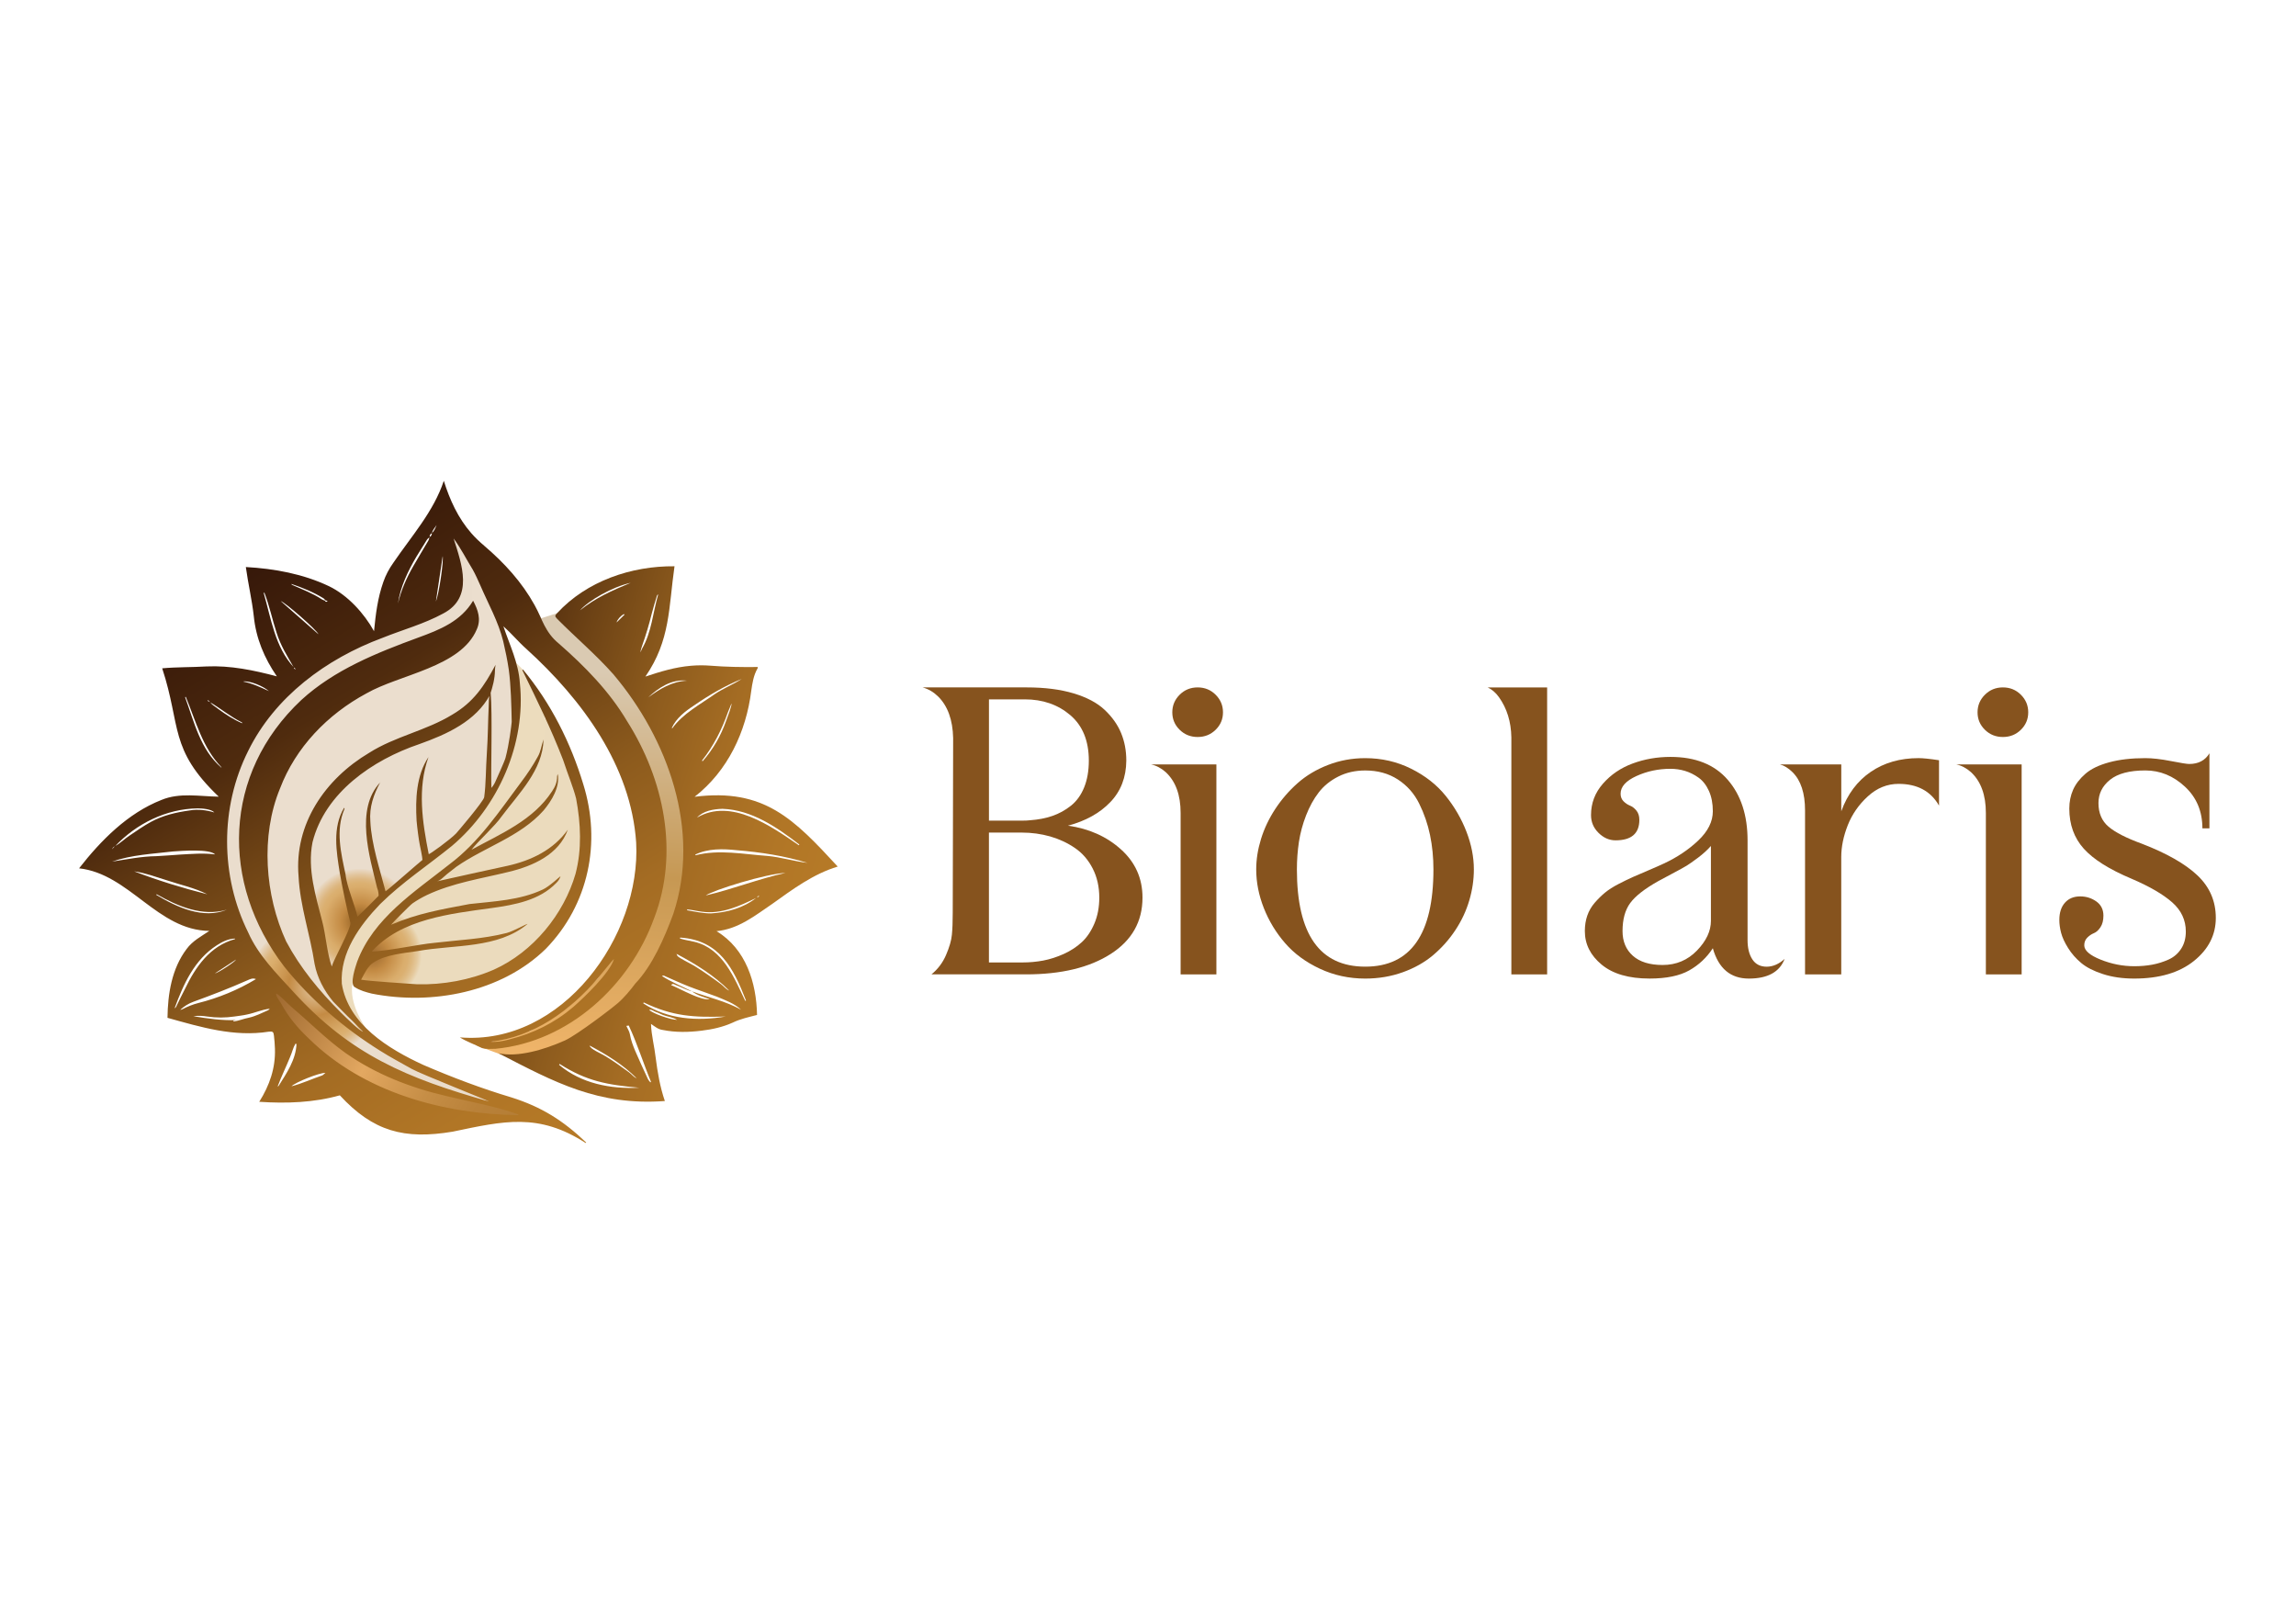 <?xml version="1.0" encoding="UTF-8"?>
<!DOCTYPE svg PUBLIC "-//W3C//DTD SVG 1.1//EN" "http://www.w3.org/Graphics/SVG/1.1/DTD/svg11.dtd">
<!-- Creator: CorelDRAW -->
<svg xmlns="http://www.w3.org/2000/svg" xml:space="preserve" width="297mm" height="210mm" version="1.1" style="shape-rendering:geometricPrecision; text-rendering:geometricPrecision; image-rendering:optimizeQuality; fill-rule:evenodd; clip-rule:evenodd"
viewBox="0 0 29700 21000"
 xmlns:xlink="http://www.w3.org/1999/xlink"
 xmlns:xodm="http://www.corel.com/coreldraw/odm/2003">
 <defs>
  <style type="text/css">
   <![CDATA[
    .fil4 {fill:#ECDCBD;fill-rule:nonzero}
    .fil1 {fill:#EBDECE;fill-rule:nonzero}
    .fil10 {fill:#86531E;fill-rule:nonzero}
    .fil6 {fill:url(#id0);fill-rule:nonzero}
    .fil7 {fill:url(#id1);fill-rule:nonzero}
    .fil5 {fill:url(#id2);fill-rule:nonzero}
    .fil8 {fill:url(#id3);fill-rule:nonzero}
    .fil9 {fill:url(#id4);fill-rule:nonzero}
    .fil2 {fill:url(#id5);fill-rule:nonzero}
    .fil0 {fill:url(#id6);fill-rule:nonzero}
    .fil3 {fill:url(#id7);fill-rule:nonzero}
   ]]>
  </style>
  <linearGradient id="id0" gradientUnits="userSpaceOnUse" x1="7381.68" y1="13614.86" x2="7641.23" y2="8683.72">
   <stop offset="0" style="stop-opacity:1; stop-color:#EFB469"/>
   <stop offset="0.471" style="stop-opacity:1; stop-color:#C69853"/>
   <stop offset="1" style="stop-opacity:1; stop-color:#DACAB2"/>
  </linearGradient>
  <linearGradient id="id1" gradientUnits="userSpaceOnUse" x1="2673.84" y1="7515.78" x2="7245.19" y2="15042.3">
   <stop offset="0" style="stop-opacity:1; stop-color:#351709"/>
   <stop offset="0.251" style="stop-opacity:1; stop-color:#4F2B0E"/>
   <stop offset="0.388" style="stop-opacity:1; stop-color:#6E4315"/>
   <stop offset="0.549" style="stop-opacity:1; stop-color:#8D5B1D"/>
   <stop offset="0.71" style="stop-opacity:1; stop-color:#A46C23"/>
   <stop offset="0.871" style="stop-opacity:1; stop-color:#B17626"/>
   <stop offset="1" style="stop-opacity:1; stop-color:#B67A27"/>
  </linearGradient>
  <linearGradient id="id2" gradientUnits="userSpaceOnUse" x1="3099.37" y1="12706.48" x2="6603.07" y2="14782.75">
   <stop offset="0" style="stop-opacity:1; stop-color:#88541F"/>
   <stop offset="0.478" style="stop-opacity:1; stop-color:#E3A861"/>
   <stop offset="0.522" style="stop-opacity:1; stop-color:#DDA25B"/>
   <stop offset="0.69" style="stop-opacity:1; stop-color:#C68E46"/>
   <stop offset="0.851" style="stop-opacity:1; stop-color:#B98139"/>
   <stop offset="1" style="stop-opacity:1; stop-color:#B47D35"/>
  </linearGradient>
  <linearGradient id="id3" gradientUnits="userSpaceOnUse" xlink:href="#id1" x1="4526.81" y1="9578.02" x2="10755.66" y2="11507.84">
  </linearGradient>
  <linearGradient id="id4" gradientUnits="userSpaceOnUse" xlink:href="#id1" x1="3462.55" y1="7161.67" x2="7886.91" y2="14515.49">
  </linearGradient>
  <radialGradient id="id5" gradientUnits="userSpaceOnUse" gradientTransform="matrix(1.567 -0 -0 1.539 -2640 -6422)" cx="4653.44" cy="11915.8" r="444.72" fx="4653.44" fy="11915.8">
   <stop offset="0" style="stop-opacity:1; stop-color:#8D5B1D"/>
   <stop offset="0.341" style="stop-opacity:1; stop-color:#C48B44"/>
   <stop offset="0.659" style="stop-opacity:1; stop-color:#DAAD6C"/>
   <stop offset="0.722" style="stop-opacity:1; stop-color:#DBB071"/>
   <stop offset="0.8" style="stop-opacity:1; stop-color:#DDB781"/>
   <stop offset="0.878" style="stop-opacity:1; stop-color:#E2C49B"/>
   <stop offset="0.969" style="stop-opacity:1; stop-color:#E8D6BF"/>
   <stop offset="1" style="stop-opacity:1; stop-color:#EADDCD"/>
  </radialGradient>
  <radialGradient id="id6" gradientUnits="userSpaceOnUse" gradientTransform="matrix(1.163 -0 -0 1.142 -664 -1811)" cx="4081.22" cy="12780.44" r="764.65" fx="4081.22" fy="12780.44">
   <stop offset="0" style="stop-opacity:1; stop-color:#E2C59D"/>
   <stop offset="0.4" style="stop-opacity:1; stop-color:#C48B44"/>
   <stop offset="0.729" style="stop-opacity:1; stop-color:#DAAD6C"/>
   <stop offset="0.78" style="stop-opacity:1; stop-color:#DBB071"/>
   <stop offset="0.839" style="stop-opacity:1; stop-color:#DDB781"/>
   <stop offset="0.902" style="stop-opacity:1; stop-color:#E2C49B"/>
   <stop offset="0.98" style="stop-opacity:1; stop-color:#E8D6BF"/>
   <stop offset="1" style="stop-opacity:1; stop-color:#EADDCD"/>
  </radialGradient>
  <radialGradient id="id7" gradientUnits="userSpaceOnUse" gradientTransform="matrix(1.772 -0 -0 1.74 -3718 -9141)" cx="4813.53" cy="12347.61" r="363.89" fx="4813.53" fy="12347.61">
   <stop offset="0" style="stop-opacity:1; stop-color:#9A662C"/>
   <stop offset="0.341" style="stop-opacity:1; stop-color:#C48B44"/>
   <stop offset="0.659" style="stop-opacity:1; stop-color:#DAAD6C"/>
   <stop offset="0.729" style="stop-opacity:1; stop-color:#DBB071"/>
   <stop offset="0.812" style="stop-opacity:1; stop-color:#DEB981"/>
   <stop offset="0.91" style="stop-opacity:1; stop-color:#E4C89B"/>
   <stop offset="1" style="stop-opacity:1; stop-color:#EBDBBD"/>
  </radialGradient>
 </defs>
 <g id="Слой_x0020_1">
  <g id="_2197475845648">
   <polygon id="Vector" class="fil0" points="5805,6855.03 5833.59,7486.7 5683.41,7858.56 4650.01,8293.65 3713.18,8875.58 3143.46,9585.97 2821.33,10605.29 2909.27,11584.55 3244.79,12402.93 3954.83,13124.4 4822.26,13775.39 6526.96,14355.6 6105.35,14049.26 5032.32,13600.15 3990,12739.68 3489.38,11892.36 3244.79,11417.79 3310.9,10605.29 4063.61,9167.26 4777.58,8722.27 5728.09,8293.65 6231.7,7841 6344.6,7422.35 "/>
   <polygon id="Vector_2" class="fil1" points="4777.53,13474.93 4360.98,13177.37 3591.01,12269.53 3244.74,10983.59 3660.7,9559.92 4422.63,8938.46 5760.86,8371.78 6105.31,8062.5 6105.31,7298.02 6503.41,7862.68 6511.16,8099.67 6636.62,8541.73 6681.3,9238.67 6525.73,9926.84 6083.58,10622.26 5428.03,11194.58 5046.6,11529.57 4397.03,12402.93 4378.25,12656.01 4461.38,13071.18 "/>
   <polygon id="Vector_3" class="fil2" points="4313.31,12701.03 4038.26,11951.46 3928.64,10931.5 4273.38,10307.44 4990.63,9685.09 5932.22,9399.3 6346.12,8955.43 6402.13,8669.3 6543.34,8338.68 6716.18,9057.25 6653.59,9827.32 6246.56,10545.31 5579.73,11090.95 5081.47,11574.3 4596.11,12050.04 "/>
   <polygon id="Vector_4" class="fil3" points="4672.37,12535.16 4638.09,12739.63 5050.18,12811.63 5972.73,12739.63 6879.45,12336.47 7327.04,11789.95 7562.42,10984.47 7507.58,10282.86 7268.04,9635.41 7099.37,9242.15 6981.37,9380.86 6618.72,9963.08 6475.11,10074.86 5264.75,11609.12 4842.22,12125.82 "/>
   <path id="Vector_5" class="fil4" d="M4726.62 13288.26c0,0 -222.91,-310.41 -164.8,-580.16 58.12,-269.76 325.67,-624.7 325.67,-624.7l1053.66 -960.52 606.11 -689.59 321.79 -443.28c0,0 267.6,-426.85 158.81,-837.37 -108.73,-410.46 -391.53,-610.91 -391.53,-610.91l44.68 697.24 -62.53 394.08 -150.48 476.34 -384.72 513.17 -1036.93 907.3 -338.51 320.08 -246.76 406.39 -100.39 483.65 100.39 331.5 265.54 216.78z"/>
   <polygon id="Vector_6" class="fil5" points="4585.61,13597.2 3713.13,12858.42 3520.92,12739.63 3572.17,12992.17 4113,13734.43 4822.21,14172.71 6051.36,14460.61 6840.7,14460.61 6618.72,14325.44 6324.3,14246.13 5961.36,14184.43 5094.27,13876.03 "/>
   <polygon id="Vector_7" class="fil6" points="6166.42,13522.9 6740.01,13734.43 7649.13,13417.84 8268.63,12811.63 8759.39,11938.27 8931.64,10849.59 8759.39,10145.04 8283.54,8960.09 7549.03,8121.01 7206.93,7929.97 6998.97,7996.38 7288,8588.52 7790.09,9312.39 7975.43,9747.72 8253.43,10266.48 8321.36,11016.05 8283.54,11637.22 8057.68,12155.93 7729.03,12657.43 7353.24,13020.81 6863.07,13330.98 "/>
   <path id="Vector_8" class="fil7" d="M7575.51 14782.75c-607.24,-393.5 -1059.59,-284.67 -1719.6,-146.55 -627.55,104.71 -1028.01,-2.36 -1460.06,-469.91 -334.64,94.21 -690.71,107.65 -1042.33,83.67 133.51,-212.13 211.84,-436.81 202.91,-688.12 -1.18,-56.16 -6.87,-112.36 -12.8,-168.23 -5.4,-49.78 -16.38,-56.2 -68.27,-50.32 -451.13,70.19 -876.61,-59.1 -1308.7,-179.36 3.87,-308.99 54.83,-635.78 247.04,-889.75 75.98,-105 188.63,-163.27 294.38,-234.34 -671.64,-7.89 -1034.58,-737.6 -1685.03,-809.6 280.4,-358.97 627.84,-712.4 1064.94,-884.16 237.19,-98.58 492.57,-45.61 741.67,-42.42 -646.33,-616.46 -484.82,-910.79 -731.52,-1660.06 191.57,-17.56 381.68,-12.61 573.3,-24.33 310.81,-13.73 611.46,48.9 909.71,128.16 -162.69,-237.29 -269.95,-492.43 -298.25,-778.56 -23.84,-213.55 -73.91,-423.07 -102.8,-635.2 370.39,20.5 740.45,88.68 1076.27,248.13 241.35,116.43 453.82,349.94 581.93,581.63 21.48,-220.31 46.79,-428.32 120.41,-636.91 30.4,-87.79 73.61,-169.4 127.81,-245.47 233.31,-343.52 522.98,-664.19 654.37,-1062.69 77.15,246.07 183.53,481 356.08,677.92 51.25,59.1 109.67,113.54 169.55,164.74 258.03,220.32 483.89,466.97 648.1,763.6 105.79,189.03 134.09,351.12 312.57,497.38 337.63,295.5 654.66,617.93 883.51,1003.88 478.55,753.39 677.87,1705.43 349.21,2553.04 -313.75,863.7 -1098.34,1594.83 -2050.37,1685.52 -57.48,1.18 -119.77,6.77 -175.19,-9.61 -96.23,-48.02 -194.28,-80.78 -286.04,-137.82 1328.02,109.71 2346.81,-1314 2280.69,-2520.87 -66.46,-989.51 -697.58,-1847.33 -1417.77,-2501.26 -105.8,-93.33 -193.98,-201.58 -300.07,-295.21 82.25,242.83 196.68,475.46 213.35,733.49 82.84,779.73 -276.81,1599.24 -878.71,2107.46 -309.04,251.02 -644.56,471.33 -927.9,751.63 -267.01,277.95 -521.75,631.67 -496.45,1030.76 84.95,525.77 602.19,842.31 1056.31,1050.96 372.16,160.33 750.31,303.39 1138.9,419.54 394.18,124.92 669.53,300.8 966.01,582.81 -2.35,2.06 -4.75,4.12 -7.16,6.43zm-3021.73 -1584c-84.36,-78.72 -162.15,-162.39 -243.17,-244 -118.89,-143.07 -206.19,-306.64 -241.06,-487.47 -57.24,-380.65 -188.34,-747.81 -207.42,-1134.05 -57.48,-673.5 342.1,-1258.08 914.52,-1597.48 333.71,-211.83 737.5,-286.43 1074.5,-493.55 274.41,-160.92 413.6,-370.98 559.27,-643.68 -3.53,31 -8.63,51.21 -8.04,71.12 -0.88,108.24 -29.48,213.55 -63.17,315.37 -183.83,343.76 -560.16,512.28 -915.06,638.67 -606.4,205.11 -1220.8,628.19 -1381.72,1269.51 -68.52,347 41.39,691.7 126.34,1025.8 44.39,165.29 63.17,417.83 122.76,580.76 19.67,-80.73 246.75,-483.89 241.65,-562.32 -47.38,-185.19 -102.5,-448.52 -137.62,-646.57 -44.14,-278.58 -98.04,-587.52 55.96,-843.84 5.4,7.01 5.98,12.02 4.22,15.79 -118.01,272.99 -44.73,569.97 14.56,847.91 12.27,146.6 130.22,423.07 154.06,545.35 94.17,-91.28 166.31,-160.29 272.06,-269.17 4.17,-4.36 -1.47,-68.17 -19.08,-107.65 -94.42,-393.5 -289.03,-1014.67 42.62,-1361.67l-0.88 -0.88c-86.72,158.56 -143.66,324.48 -128.41,506.15 12.51,292.02 126.3,633.43 196.34,904.36 31.58,-16.67 451.12,-387.66 477.36,-405.22 0.3,-35.06 -29.82,-174.94 -34.28,-196.03 -12.51,-60.23 -33.65,-221.74 -41.4,-312.77 -15.5,-277.06 -4.75,-582.77 154.06,-822.11 -146.6,406.98 -78.97,841.73 2.99,1254.84 2.35,13.2 284.27,-192.5 354.26,-266.81 10.74,-11.13 355.78,-414.58 363.23,-468.73 23.84,-173.18 20.26,-363.68 34.29,-565.55 14.91,-216.2 15.5,-442.06 24.13,-610.33 2.99,-43.26 -2.7,-122.86 19.08,-163.82 3.28,-5.83 6.52,-7.89 5.93,-15.49 25.06,285.54 1.52,987.44 9.86,1235.27 27.42,-30.75 46.15,-65.57 61.06,-103 6.87,-16.97 108.49,-237.28 121.29,-285.59 47.97,-179.61 76.27,-418.07 80.44,-465.74 -3.88,-204.82 -10.1,-473.4 -37.82,-674.44 -18.19,-123.45 -43.5,-246.31 -72.09,-368.04 -62.59,-254.25 -194.32,-485.41 -297.12,-725.05 -31.3,-68.42 -60.77,-138.06 -98,-203.29 -81.66,-131.99 -156.16,-280.6 -246.75,-400.86 106.97,333.27 263.13,763.06 -134.97,970.48 -248.52,135.17 -523.87,209.52 -785.77,314.83 -729.76,271.22 -1392.76,762.47 -1737.22,1463.48 -365,729.12 -360.83,1617.98 1.23,2347.35 129.87,293.78 361.42,524.01 576.59,759.28 748.78,824.47 1480.31,1126.1 2538.13,1426.31 -9.22,-12.02 -884.1,-356.37 -1000,-421.89 -136.79,-77.25 -275.64,-150.67 -407.96,-234.39 -469.57,-293.74 -896.57,-658.01 -1241.07,-1088.68 -829.86,-1082.25 -794.4,-2495.12 221.1,-3447.75 427.64,-391.19 972.59,-608.85 1512.24,-807.25 280.99,-102.11 550.99,-210.6 710.09,-476.87 63.47,118.79 105.79,241.06 47.67,369.81 -205.89,489.77 -998.82,582.52 -1427.87,828.88 -503.02,270.34 -915.7,698.36 -1117.72,1229.73 -252.98,613.22 -195.79,1380.35 79.56,1977.83 182.35,342.29 430.28,643.09 705.57,917.21 76.32,76.07 252.69,248.72 289.33,250.19 -24.38,-23.99 -126.35,-128.75 -142.68,-144.25zm1033.35 -6304.24c31.88,-28.05 45.62,-66.41 60.18,-104.42 -19.66,35.12 -52.72,62.59 -59.29,105.01 -21.44,10.55 -32.77,27.22 -29.77,51.5 -11.92,11.13 -26.83,20.5 -35.46,33.65 -46.5,72.88 -91.48,146.3 -136.5,220.02 -110.26,188.14 -207.37,388.83 -238.36,605.37 39.63,-171.46 110.25,-329.73 196.96,-481.29 63.76,-111.77 131.11,-221.19 196.04,-332.38 8.05,-14.08 10.45,-31.29 15.5,-46.84 22.95,-9.37 28.94,-28.64 30.7,-50.62zm-2867.13 2189.37c-9.22,-9.66 -18.45,-19.27 -27.71,-28.93 -2.36,2.94 -4.76,6.13 -7.17,9.07 11.97,6.42 23.84,12.55 35.81,19.03 22.61,36.83 66.11,55.57 98.58,83.92 98.04,72.29 201.48,140.17 314.09,187.55 0.3,-8.78 -3.28,-11.09 -7.45,-13.15 -144.84,-71.95 -268.78,-176.12 -406.15,-257.49zm1483.35 -1316c6.23,16.97 16.97,21.97 35.46,5.54 -10.16,-3.19 -19.96,-6.43 -30.12,-9.61 -7.75,-8.49 -13.68,-19.33 -23.25,-25.16 -129.92,-80.19 -272.35,-138.12 -416.84,-186.72 2.65,8.83 8.05,11.72 13.39,14.07 130.22,57.34 263.72,107.66 382.9,186.67 11.04,7.6 25.36,10.55 38.46,15.21zm-401.69 863.4c-1.18,15.21 6.57,23.4 25.36,22.81 -8.69,-7.31 -17.61,-14.61 -26.24,-21.92 -84.61,-144.54 -173.14,-287.61 -222.62,-448.23 -56.31,-171.76 -92.65,-349.65 -158.23,-518.47 -2.94,0.88 -5.93,2.06 -8.92,2.94 95.64,330.03 146.01,702.19 390.65,962.87zm-2314.09 2311.94c70.92,-38.01 127.56,-97.7 195.2,-141.01 87.6,-59.39 174.9,-120.26 267.55,-171.17 156.16,-85.39 328.11,-124.92 504.19,-149.49 107.85,-17.85 215.12,-4.37 318.85,26.34 -39.63,-44.49 -159.45,-52.97 -217.82,-52.97 -408.26,6.18 -792.34,198.98 -1067.04,489.48 -23.25,11.43 -23.25,11.43 -40.27,39.53 16.73,-17.27 28.01,-28.99 39.34,-40.71zm6241.41 1714.26c-353.97,412.23 -825.11,754.82 -1384.38,815.98 83.72,6.72 165.39,-9.37 244.64,-30.41 308.41,-77.83 580.17,-210.36 824.76,-417.82 136.5,-119.09 475.31,-441.22 528.33,-622.3 -25.31,20.5 -171.03,205.65 -213.35,254.55zm-1024.72 1765.41c0.59,-3.23 1.47,-6.42 2.06,-9.66 -302.42,-108.24 -622.74,-162.1 -934.72,-238.46 -462.75,-106.77 -912.7,-283.49 -1301.3,-555.3 -246.7,-176.12 -438.32,-373.63 -701.11,-597.14 -62.88,-56.5 -124.58,-126.98 -194.86,-173.82 -15.2,23.99 47.08,104.47 61.65,129.34 92.06,172.59 217.82,321.55 360.54,455.54 705.92,693.12 1733.04,976.02 2707.74,989.5zm-3921.09 -3372.55c-72.98,-74.01 -430.58,-45.96 -543.78,-38.36 -265.83,31.34 -535.19,43.31 -789.93,131.4 189.51,-28.99 379.03,-67.88 573.59,-70.24 101.62,-4.07 202.9,-14.61 304.53,-20.45 156.16,-7.94 297.07,-22.27 455.59,-2.35zm527.73 1612.68c-42.03,-17.26 -76.9,0.88 -110.55,15.79 -229.14,101.24 -462.45,191.63 -697.87,277.07 -64.06,23.15 -120.66,58.51 -171.03,104.76 11.04,-0.59 20.55,-3.83 29.48,-8.49 64.69,-33.94 132.33,-61.16 203.25,-79.25 263.72,-66.46 514.29,-169.7 746.72,-309.88zm-292.31 538.04c0.59,3.23 1.47,6.77 2.06,9.95 66.75,-7.3 129.92,-35.65 196.09,-47.96 89.41,-19.92 169.55,-61.16 252.09,-97.75 8.05,-3.48 13.98,-12.56 20.85,-18.98 -101.63,10.49 -192.51,54.1 -291.73,74.01 -53.61,12.55 -109.32,18.14 -164.16,26.34 -117.12,17.26 -234.54,17.85 -351.61,0.58 -56.65,-8.19 -113.25,-14.37 -181.47,-4.12 189.81,31.34 369.47,56.21 552.46,50.62 -11.63,2.65 -22.96,5 -34.58,7.31zm21.73 -1055.33c0,-2.3 -0.3,-4.66 -0.3,-7.01 -85.49,2.65 -164.45,40.66 -234.19,86.32 -291.73,186.96 -434.16,506.45 -547.41,815.98 11.04,-5.54 16.73,-12.85 20.6,-21.04 38.11,-77.25 74.16,-155.67 114.72,-231.74 135.57,-282.61 322.68,-554.42 646.58,-642.51zm-359.02 -579.58c-166.9,-86.32 -352.84,-122.9 -529.85,-183.13 -137.62,-42.18 -272.35,-93.93 -415.96,-113.55 309.58,118.79 625.44,215.32 945.81,296.68zm1154.05 1936c-4.51,-1.18 -8.97,-2.35 -13.43,-3.53 -31.88,53.26 -43.8,115.9 -69.41,172.05 -51.84,128.75 -113.24,251.91 -161.5,382.12 8.04,-5 11.62,-5.88 13.09,-8.19 104.91,-167.39 222.92,-338.22 231.25,-542.45zm-972.92 -3575.31c1.22,-0.89 2.11,-2.06 3.28,-2.95 -246.11,-252.78 -331.94,-596.54 -462.45,-911.37 -3,1.47 -5.94,2.89 -8.93,4.07 117.07,319.24 196.33,677.33 468.1,910.25zm-836.39 1638.73c-1.52,2.6 -2.99,5.54 -4.8,8.19 264.6,157.97 605.23,318.89 913.92,191.33 -316.44,94.21 -637.11,-44.73 -909.12,-199.52zm1744.62 2483.69c134.98,-34.53 262.55,-94.51 394.82,-139.54 14.32,-5.59 25.65,-19.32 43.8,-33.64 -75.97,-3.83 -389.72,121.39 -438.62,173.18zm349.26 -5846c-25.95,-59.98 -434.45,-415.76 -487.81,-428.66 160.92,141.64 322.72,283.83 487.81,428.66zm1518.76 -423.07c41.45,-105.94 101.04,-522 87.6,-587.23 -28.3,189.61 -57.48,385.35 -87.6,587.23zm-2495.27 1034.53c118.94,22.26 226.79,73.71 335.23,123.79 -70.92,-63.22 -250.87,-139.59 -335.23,-123.79zm-364.71 3775.47c50.37,-10.84 261.32,-150.97 275.94,-180.54 -91.77,60.28 -183.83,120.56 -275.94,180.54z"/>
   <path id="Vector_9" class="fil8" d="M8217.97 12720.65c217.22,-226.74 374.56,-582.52 492.27,-902.89 356.37,-1074.65 -66.16,-2259.01 -778.6,-3099.86 -225.57,-253.72 -486,-473.39 -725,-714.5 -31.3,-34.53 -30.71,-39.49 0.29,-73.43 381.14,-414.29 959.49,-611.8 1518.22,-606.25 -77.2,536.9 -51.59,953.84 -376.38,1426.65 196.38,-65.28 384.43,-122.62 590.03,-139.88 82.2,-7.01 165.97,-7.6 247.88,-1.18 205.01,16.73 409.73,19.62 615.33,17.27 -0.88,8.19 0,13.48 -2.11,16.97 -52.43,90.44 -67.63,190.49 -82.2,291.72 -65.87,528.38 -302.76,1034.53 -732.46,1369.86 902.01,-114.42 1286.39,291.38 1851.05,902.3 -315.26,95.4 -581.34,292.86 -844.47,481.29 -224.09,151.85 -438.62,326.8 -723.48,354.31 381.38,229.98 516.4,666.24 524.45,1083.72 -107.9,28.11 -214.82,50.32 -315.27,99.17 -127.52,57.39 -261.61,87.21 -399.87,103.88 -167.79,21.09 -337.34,24.58 -503.61,-8.78 -63.76,-7.6 -100.4,-44.48 -153.17,-78.13 5.1,148.07 44.44,290.55 60.82,437.74 24.42,189.86 56.3,377.41 118.59,559.37 -861.15,62.63 -1419.88,-239.29 -2151.41,-617.93 245.23,55.62 585.27,-43.55 860.57,-166.17 162.09,-76.36 606.7,-415.76 683.85,-483.35 77.2,-66.11 166.56,-172.89 224.68,-251.9zm1567.66 -1109.18c-220.81,107.71 -454.12,215.95 -708.57,179.66 -62.88,-7.9 -124.58,-23.98 -187.75,-29.23 -0.29,3.77 -0.88,7.31 -1.18,11.08 102.51,17.56 206.19,40.96 310.17,40.37 209.77,-11.97 424.05,-71.95 586.44,-203 11.63,-5.6 23.25,-11.14 34.58,-17.02 -2.11,-2.9 -4.22,-6.13 -6.28,-9.03 -9.22,9.32 -18.49,18.39 -27.41,27.17zm-368.88 -2401.49c-78.96,225.61 -187.16,439.16 -337.04,627.89 3.28,2.35 6.57,4.41 9.86,6.72 134.68,-152.73 235.71,-329.74 302.71,-520.48 21.48,-59.98 79.89,-205.7 67.93,-223.85 -2.65,14.08 -34.83,86.32 -43.46,109.72zm-1111.78 -819.22c124.88,-215.02 140.67,-469.27 209.19,-703.91 -9.52,5.25 -14.33,11.68 -16.39,18.98 -22.65,76.37 -47.67,152.14 -66.75,229.39 -35.16,142.78 -77.15,283.19 -126.63,421.9 -3.58,10.25 -19.67,62.04 -20.55,81.07 6.86,-15.84 13.97,-31.63 21.13,-47.43zm646.04 4430.53c211.24,79.02 435.33,125.51 634.36,237.88 -85.83,-83.09 -205.6,-123.45 -314.33,-169.7 -119.82,-45.91 -242.29,-85.15 -361.77,-131.94 -101.62,-39.77 -200.84,-86.32 -300.95,-129.92 -13.09,-5.84 -26.23,-17.26 -45.61,-4.36 121.88,78.37 259.55,133.4 389.77,198.93 -72.98,-16.97 -140.61,-57.34 -211.83,-82.79 -17.31,-7.02 -34.58,-25.46 -59.93,0.59 133.5,55.27 393.94,207.12 500.61,181.66 -84.02,-28.64 -160.63,-46.2 -230.32,-100.35zm43.21 -1769.24c1.18,3.24 2.35,6.48 3.24,9.67 304.28,-78.97 621.02,-13.15 928.78,8.19 175.24,15.49 345.09,70.23 518.81,89.85 -296.78,-90.69 -605.47,-138.41 -914.81,-163.57 -177.59,-19.32 -370.64,-23.69 -536.02,55.86zm-304.23 -1637.25c2.35,1.47 4.46,2.64 6.81,4.12 139.2,-192.26 357.6,-305.76 548.88,-441.22 110.55,-74.9 237.53,-124.38 348.96,-196.33 -219.33,89.21 -424.05,209.47 -617.73,343.22 -114.13,74.31 -229.74,164.11 -286.92,290.21zm1642.7 1516.75c2.7,-2.95 5.1,-5.89 7.75,-8.49 -288.74,-222.67 -614.7,-448.82 -994.9,-462.31 -116.54,3.24 -247.93,25.75 -329.59,113.84 439.5,-258.67 958.01,110.6 1316.74,356.96zm-2005.94 2033.4c-1.81,4.12 -3.58,8.19 -5.39,12.31 313.79,205.65 699.05,233.46 1065.28,169.99 -410.03,12.85 -684.15,-1.47 -1059.89,-182.3zm-1087.65 795.53c-2.35,3.82 -4.46,7.6 -6.81,11.43 286.03,241.65 665.06,315.12 1036.34,296.09 -408.5,-36.3 -678.8,-83.09 -1029.53,-307.52zm1173.73 237.58c2.99,-1.77 5.98,-3.24 8.68,-4.96 -99.52,-241.4 -177.3,-493.6 -288.15,-729.7 -14.02,2.35 -22.66,3.82 -30.99,5.24 16.08,36 39.62,70.53 45.9,107.66 13.1,76.71 40.22,148.07 69.99,218.6 52.14,122.56 109.08,243.12 164.8,364.26 6.86,14.03 19.66,25.75 29.77,38.9zm385.01 -1872.24c-0.59,4.12 -1.47,8.24 -2.11,12.31 61.11,19.62 125.75,27.81 188.34,43.01 364.75,88.63 512.23,462.26 655.84,763.65 3.29,-1.47 6.57,-2.65 10.15,-4.12 -162.73,-419.24 -343.27,-781.74 -852.22,-814.85zm1363.24 -836.19c-251.81,9.66 -930.56,220.91 -1031.89,291.73 347.15,-80.49 682.68,-214.48 1031.89,-291.73zm-1410.33 1046.89c13.39,35.07 13.39,35.36 105.8,87.45 41.39,23.1 84.31,43.6 125.11,67.88 118.3,73.13 232.14,153.32 343.92,235.81 36.63,26.93 63.17,66.71 107.26,84.27 -196.38,-197.76 -430.87,-342.3 -682.09,-475.41zm-1122.46 1186.38c2.35,44.78 151.65,103.58 205.6,138.41 105.5,64.93 206.78,136.34 306,209.77 32.81,23.98 56.35,59.39 95.68,74.89 -174.94,-175.83 -383.83,-304.28 -607.28,-423.07zm-125.17 -5629.22c205.6,-164.99 413.9,-255.43 654.96,-355.78 -234.83,50.91 -543.23,227.92 -654.96,355.78zm1383.2 909.66c-196.63,-22.56 -366.47,89.8 -502.09,217.08 150.48,-110.01 306.35,-206.59 502.09,-217.08zm-126.93 4386.93c-62,-36.59 -120.07,-38.94 -183.24,-62.93 -31,-11.43 -59.59,-29.57 -91.18,-38.89 -28.59,-8.49 -51.54,-36 -88.23,-27.81 40.27,44.19 276.23,129.63 362.65,129.63zm-681.16 -5240.14c-2.69,-2.89 -5.68,-5.54 -8.33,-8.48 -42.92,25.75 -81.96,67.88 -94.47,109.42 39.34,-38.6 70.92,-69.89 102.8,-100.94z"/>
   <path id="Vector_10" class="fil9" d="M7283.79 9827.62c-163.87,-423.07 -334.94,-765.71 -527.1,-1160.68 2.65,-2.35 5.34,-4.95 7.75,-7.31 361.12,432.74 618.57,947.97 780.66,1483.4 234.25,751.34 72.44,1556.19 -485.7,2129.39 -574.77,560.55 -1470.21,731.72 -2248.22,578.69 -76.57,-18.98 -154.65,-40.36 -221.4,-83.37 -70.92,-36.3 10.15,-268.29 30.12,-329.45 210.06,-562.31 738.97,-900.24 1193.68,-1259.84 382.61,-286.73 644.81,-684.64 926.09,-1060.87 78.96,-104.47 151.4,-212.42 214.57,-326.85 42.63,-70.77 49.15,-151.84 76.57,-227.03 -9.81,397.62 -318.22,695.18 -543.53,997.4 -81.62,118.79 -306,322.14 -388.55,428.91 383.5,-208.59 799.5,-382.36 1042.33,-756 39.93,-57.92 66.46,-120.85 65.28,-192.5 0,-6.18 4.76,-23.99 8.63,-30.75 29.19,170.58 -77.49,343.81 -183.28,470.79 -303.01,340.82 -761.29,472.51 -1128.11,728.19 -40.51,30.45 -79.85,62.04 -119.48,93.38 -34.28,27.17 -88.53,87.74 -133.21,95.93 304.83,-67.88 608.47,-135.75 914.17,-201.28 308.41,-68.76 595.37,-207.47 779.84,-467.26 -113.54,320.07 -449.95,470.15 -762.23,545.1 -357.3,88.03 -727.35,142.18 -1061.99,301.04 -64.06,30.7 -125.76,66.41 -184.17,106.77 -31,21.39 -265.19,258.38 -278,276.53 348.92,-148.07 641.23,-196.63 1015.8,-267.75 318.55,-35.65 651.97,-48.55 946.39,-187.5 82.2,-36.88 221.69,-169.11 230.03,-172.64 -9.86,34.23 -29.53,62.63 -54.83,87.5 -216.64,224.38 -536.67,283.19 -835.8,324.44 -536.96,74.35 -1173.18,140.76 -1550.98,563.54 272.64,-17.86 591.79,-92.75 812.89,-113.84 310.75,-36.88 626.31,-48.85 930.55,-126.69 86.12,-21.92 257.78,-119.96 272.35,-117.9 -383.79,322.43 -949.63,265.97 -1419.54,350.82 -188.04,29.24 -411.5,43.85 -572.42,147.73 -77.2,45.37 -123.06,154.79 -161.8,222.67 110.55,20.75 600.72,49.44 725.29,59.69 336.7,8.19 681.74,-54.74 990.73,-188.73 509.84,-228.8 906.77,-717.99 1057.54,-1239.64 84.01,-319.78 67.92,-650.11 8.04,-972.24 -34.87,-140.18 -103.39,-302.86 -168.96,-501.79z"/>
   <path id="Vector_11" class="fil10" d="M13814.57 10678.76c271.67,37.72 500.32,140.13 685.91,306.89 185.3,166.8 278.34,374.51 278.34,623.47 0,310.17 -137.43,553.29 -411.89,729.12 -274.32,175.83 -639.37,263.62 -1095.01,263.62l-1223.21 0c82.55,-66.7 145.42,-150.08 188.63,-250.13 43.21,-100.06 68.57,-186.97 75.68,-260.98 7.46,-74.01 11.04,-169.4 11.04,-286.77 0,-227.33 0.93,-586.89 2.7,-1079.31 1.76,-492.42 2.69,-885.33 2.69,-1179.36 -5.39,-236.11 -70.62,-415.77 -195.49,-538.38 -56.9,-55.86 -123.06,-94.76 -198.45,-116.44l1347.15 0c231.55,0 432.93,25.75 604.6,76.96 171.61,51.5 305.65,122.56 402.22,213.59 96.53,90.98 167.25,190.74 212.18,298.99 45.02,108.29 67.73,227.38 67.73,356.96 -1.82,216.48 -70.73,395.26 -206.63,536.9 -135.86,142.19 -318.41,243.71 -548.19,304.87zm-490.17 -70.23c104.57,-7.31 200.5,-25.75 287.81,-55.57 87.3,-29.87 167.49,-74.06 241.06,-132.57 73.32,-58.51 130.51,-137.48 170.82,-236.7 40.22,-99.17 60.48,-214.43 60.48,-346.12 0,-256.02 -79.95,-452.01 -239.64,-588.35 -159.7,-136.06 -356.37,-204.23 -589.39,-204.23l-462.75 0 0 1568.79 413.31 0c53.02,0.29 92.36,-1.77 118.3,-5.25zm-107.6 159.45l-424.3 0 0 1036 0 643.68 435.33 0c90,0 178.48,-8.19 265.78,-24.28 87.3,-16.38 175.83,-44.78 265.83,-85.14 89.95,-40.66 168.03,-91.57 234.2,-152.73 66.11,-61.11 120.36,-141.6 162.68,-240.77 42.28,-99.17 63.47,-210.95 63.47,-335.28 0,-140.76 -28.55,-266.56 -85.54,-377.46 -56.84,-110.89 -133.5,-199.22 -230.02,-265.04 -96.53,-65.87 -202.91,-115.31 -319.44,-148.95 -116.78,-33.06 -239.54,-50.03 -367.99,-50.03z"/>
   <path id="Vector_12" class="fil10" d="M15734.68 9886.42l0 2715.74 -462.75 0 0 -2088.14c0,-232.58 -64.35,-408.41 -192.71,-527.54 -58.75,-52.33 -122.22,-85.69 -190.1,-100.06l845.56 0zm-475.21 -447.93c-63.47,-62.29 -95.1,-137.48 -95.1,-225.86 0,-88.38 31.63,-164.11 95.1,-227.33 63.46,-63.17 140.96,-94.81 232.67,-94.81 91.77,0 169.6,31.64 232.68,94.81 63.61,63.22 95.15,138.95 95.15,227.33 0,88.38 -31.54,163.57 -95.15,225.86 -63.47,62.33 -140.91,93.33 -232.68,93.33 -91.71,0 -169.21,-31 -232.67,-93.33z"/>
   <path id="Vector_13" class="fil10" d="M16249.86 11244.31c0,-128.15 20.64,-259.25 62.04,-393.54 41.39,-134.29 102.75,-263.62 184.41,-388.25 81.76,-124.33 178.14,-235.81 289.37,-334.1 111.09,-98.34 242.54,-176.72 393.99,-235.23 151.31,-58.51 311.54,-87.79 480.51,-87.79 213.1,0 410.95,45.66 593.55,136.64 182.7,90.98 331.46,207.71 446.42,350.24 114.72,142.48 204.38,296.63 268.48,462.55 64.35,165.88 96.57,329.15 96.57,489.48 0,133.41 -19.62,267.4 -59.35,401.69 -39.58,134.29 -99.26,261.86 -179.06,382.71 -79.8,120.85 -174.9,228.21 -285.11,321.84 -110.3,93.92 -241.75,168.23 -393.94,223.26 -152.63,54.98 -314.97,82.49 -487.56,82.49 -209.43,0 -404.88,-42.42 -586.69,-127.27 -181.82,-84.85 -331.65,-194.86 -448.97,-330.03 -117.71,-135.17 -209.58,-286.14 -275.64,-453.19 -65.92,-166.51 -99.02,-333.86 -99.02,-501.5zm526.21 0c0,838.55 294.72,1257.79 884.5,1257.79 587.57,0 881.65,-419.24 881.65,-1257.79 0,-155.08 -14.52,-303.39 -44.14,-445.04 -29.43,-141.6 -76.17,-277.36 -140.52,-406.98 -64.39,-129.88 -156.26,-233.46 -275.64,-311.01 -119.52,-77.49 -259.94,-116.43 -421.74,-116.43 -128.75,0 -244.6,26.04 -348.28,78.42 -103.68,52.38 -188.29,120.85 -253.57,205.7 -65.28,84.8 -119.77,184.02 -163.91,297.52 -44.14,113.54 -74.75,228.21 -92.4,343.52 -17.27,115.25 -25.95,233.45 -25.95,354.3z"/>
   <path id="Vector_14" class="fil10" d="M20013.02 8890.79l0 3711.37 -462.75 0 0 -3064.8c-3.53,-201.87 -56.85,-375.05 -159.65,-519.3 -40.61,-57.63 -89.12,-100.05 -145.96,-126.98l768.36 0 0 -0.29z"/>
   <path id="Vector_15" class="fil10" d="M23084.87 12402.05c-64.35,169.4 -218.65,254.25 -462.75,254.25 -236.94,0 -392.17,-130.8 -465.74,-392.37 -79.01,120.85 -180.88,216.54 -305.75,286.73 -124.83,70.23 -295.6,105.35 -512.44,105.35 -268.23,0 -474.66,-59.99 -619.89,-179.95 -145.08,-119.97 -217.52,-264.51 -217.52,-434.16 0,-72 10.54,-138.99 31.68,-200.16 21.14,-61.16 53.32,-116.72 96.53,-166.46 43.11,-49.44 87.59,-93.33 133.4,-131.1 45.96,-37.71 104.62,-75.19 176.52,-112.31 71.51,-36.89 134.04,-67.29 187.36,-90.74 53.36,-23.39 121.34,-52.63 203.88,-87.74 82.54,-35.12 146.89,-63.52 192.7,-85.15 170.78,-79.3 319.1,-178.48 444.85,-297.56 125.75,-119.08 188.68,-245.18 188.68,-378.59 0,-100.93 -17.02,-189.02 -51.01,-263.62 -33.84,-74.89 -78.91,-131.93 -134.97,-171.76 -56.06,-39.77 -114.43,-68.47 -174.9,-86.56 -60.47,-18.15 -123.01,-26.93 -187.41,-26.93 -156.11,0 -302.71,31 -439.5,93.33 -136.79,62.29 -205.31,138.36 -205.31,228.51 0,39.78 12.46,72.24 37.28,97.41 24.77,25.16 52.68,44.19 83.92,56.79 31.44,12.56 59.34,34.19 84.11,64.94 24.77,30.7 37.23,70.18 37.23,119.08 0,176.71 -102.75,265.05 -308.45,265.05 -80.73,0 -153.66,-31.88 -218.9,-95.94 -65.28,-64.1 -97.74,-141.05 -97.74,-231.15 0,-153.32 51.25,-288.49 154.29,-405.81 102.8,-117.32 231.01,-204.23 384.38,-260.97 153.51,-56.8 316.49,-85.15 488.99,-85.15 323.36,0 570.31,98.59 741.08,296.09 170.78,197.51 256.27,458.49 256.27,783.22l0 1290.31c0,102.65 20.55,185.78 61.95,248.95 41.39,63.22 103.39,94.81 185.93,94.81 80.44,-0.59 157.68,-33.94 231.25,-100.64zm-953.26 -492.43l0 -968.41c-45.81,52.33 -101.62,102.65 -166.51,151.55 -65.28,48.56 -113.79,83.09 -146.01,102.7 -32.17,19.87 -98.34,56.46 -198.54,109.43 -100.05,53.21 -156.6,83.37 -169.45,90.68 -176.47,99.17 -297.71,193.98 -363.63,284.08 -66.07,90.14 -99.12,210.94 -99.12,362.5 0,133.45 44.38,239.93 133.5,319.24 89.02,79.26 217.13,119.08 384.38,119.08 176.37,0 324.44,-62.34 444.84,-186.67 120.46,-124.38 180.54,-252.49 180.54,-384.18z"/>
   <path id="Vector_16" class="fil10" d="M25082.28 9832.33l0 586.93c-106.68,-187.55 -281.09,-281.18 -523.62,-281.18 -146.89,0 -279.17,53.51 -396.59,160.92 -117.71,107.36 -204.37,232.28 -260.43,374.47 -56.06,142.52 -84.12,279.41 -84.12,411.1l0 1517.59 -468.34 0 0 -2120.61c0,-223.5 -54.24,-388.54 -162.44,-495.02 -53.36,-52.38 -107.61,-85.74 -162.34,-100.06l793.52 0 0 605.92c80.73,-221.79 208,-391.78 381.67,-509.98 173.48,-118.2 379.67,-177.3 618.57,-177.3 56.36,0 144.59,9.07 264.12,27.22z"/>
   <path id="Vector_17" class="fil10" d="M26151.04 9886.42l0 2715.74 -462.75 0 0 -2088.14c0,-232.58 -64.4,-408.41 -192.7,-527.54 -58.81,-52.33 -122.28,-85.69 -190.16,-100.06l845.61 0zm-475.21 -447.93c-63.46,-62.29 -95.15,-137.48 -95.15,-225.86 0,-88.38 31.69,-164.11 95.15,-227.33 63.42,-63.17 140.91,-94.81 232.68,-94.81 91.71,0 169.6,31.64 232.77,94.81 63.46,63.22 95,138.95 95,227.33 0,88.38 -31.54,163.57 -95,225.86 -63.57,62.33 -141.06,93.33 -232.77,93.33 -91.77,0 -169.26,-31 -232.68,-93.33z"/>
   <path id="Vector_18" class="fil10" d="M26638.56 11898.83c0,-95.68 24.37,-170.28 73.08,-224.43 48.5,-54.15 114.32,-81.02 196.82,-81.02 77.25,0 146.4,21.62 208.05,64.93 61.36,43.31 92.36,104.76 92.36,184.02 0,61.46 -12.81,111.49 -38.41,150.08 -25.7,38.95 -54.24,64.4 -85.49,76.96 -31.29,12.6 -59.59,32.22 -85.53,58.26 -25.7,26 -38.4,59.11 -38.4,98.59 0,66.7 70.57,128.45 212.02,185.2 141.6,56.74 286.68,85.14 435.38,85.14 82.55,0 160.38,-6.72 232.83,-20.21 72.39,-13.44 142.57,-35.7 210.6,-66.11 67.98,-30.7 122.12,-77.25 162.34,-139.29 40.61,-62.29 60.57,-136.6 60.57,-223.21 0,-147.73 -58.75,-273.58 -176.46,-377.41 -117.71,-103.59 -291.98,-205.11 -523.47,-304.28 -288.49,-120.85 -494.93,-250.78 -619.8,-389.43 -124.97,-139 -187.5,-311.88 -187.5,-519.35 0,-88.38 16.72,-169.4 49.44,-243.41 33.1,-74.02 85.93,-142.48 158.56,-205.7 72.44,-63.18 174.95,-112.66 307.18,-148.61 132.37,-36 288.49,-54.15 468.44,-54.15 91.76,0 202.07,12.6 330.52,37.77 128.35,25.16 207.37,37.71 236.84,37.71 119.28,0 206.49,-45.91 261.62,-138.06l0 971.06 -90.84 0c0,-220.02 -75.38,-399.97 -225.9,-539.51 -150.43,-139.88 -321.45,-209.82 -512.49,-209.82 -203.83,0 -355.83,40.12 -455.88,120.27 -100.15,80.19 -150.28,180.83 -150.28,301.63 0,129.92 43.6,231.74 130.81,305.75 87.35,74.01 230.07,146.9 428.51,219.14 323.36,124.38 563.84,261.61 721.77,411.1 157.92,149.79 236.84,332.64 236.84,549.17 0,220.02 -94.76,405.81 -283.68,557.36 -189.22,151.56 -446.27,227.33 -771.5,227.33 -150.37,0 -285.35,-19.32 -404.87,-58.22 -119.48,-38.64 -213.06,-86.61 -281.04,-143.36 -67.88,-56.74 -124.48,-121.14 -169.5,-193.39 -45.03,-72 -75.39,-138.11 -90.83,-197.5 -15.55,-59.4 -22.71,-114.38 -22.71,-165z"/>
  </g>
 </g>
</svg>

